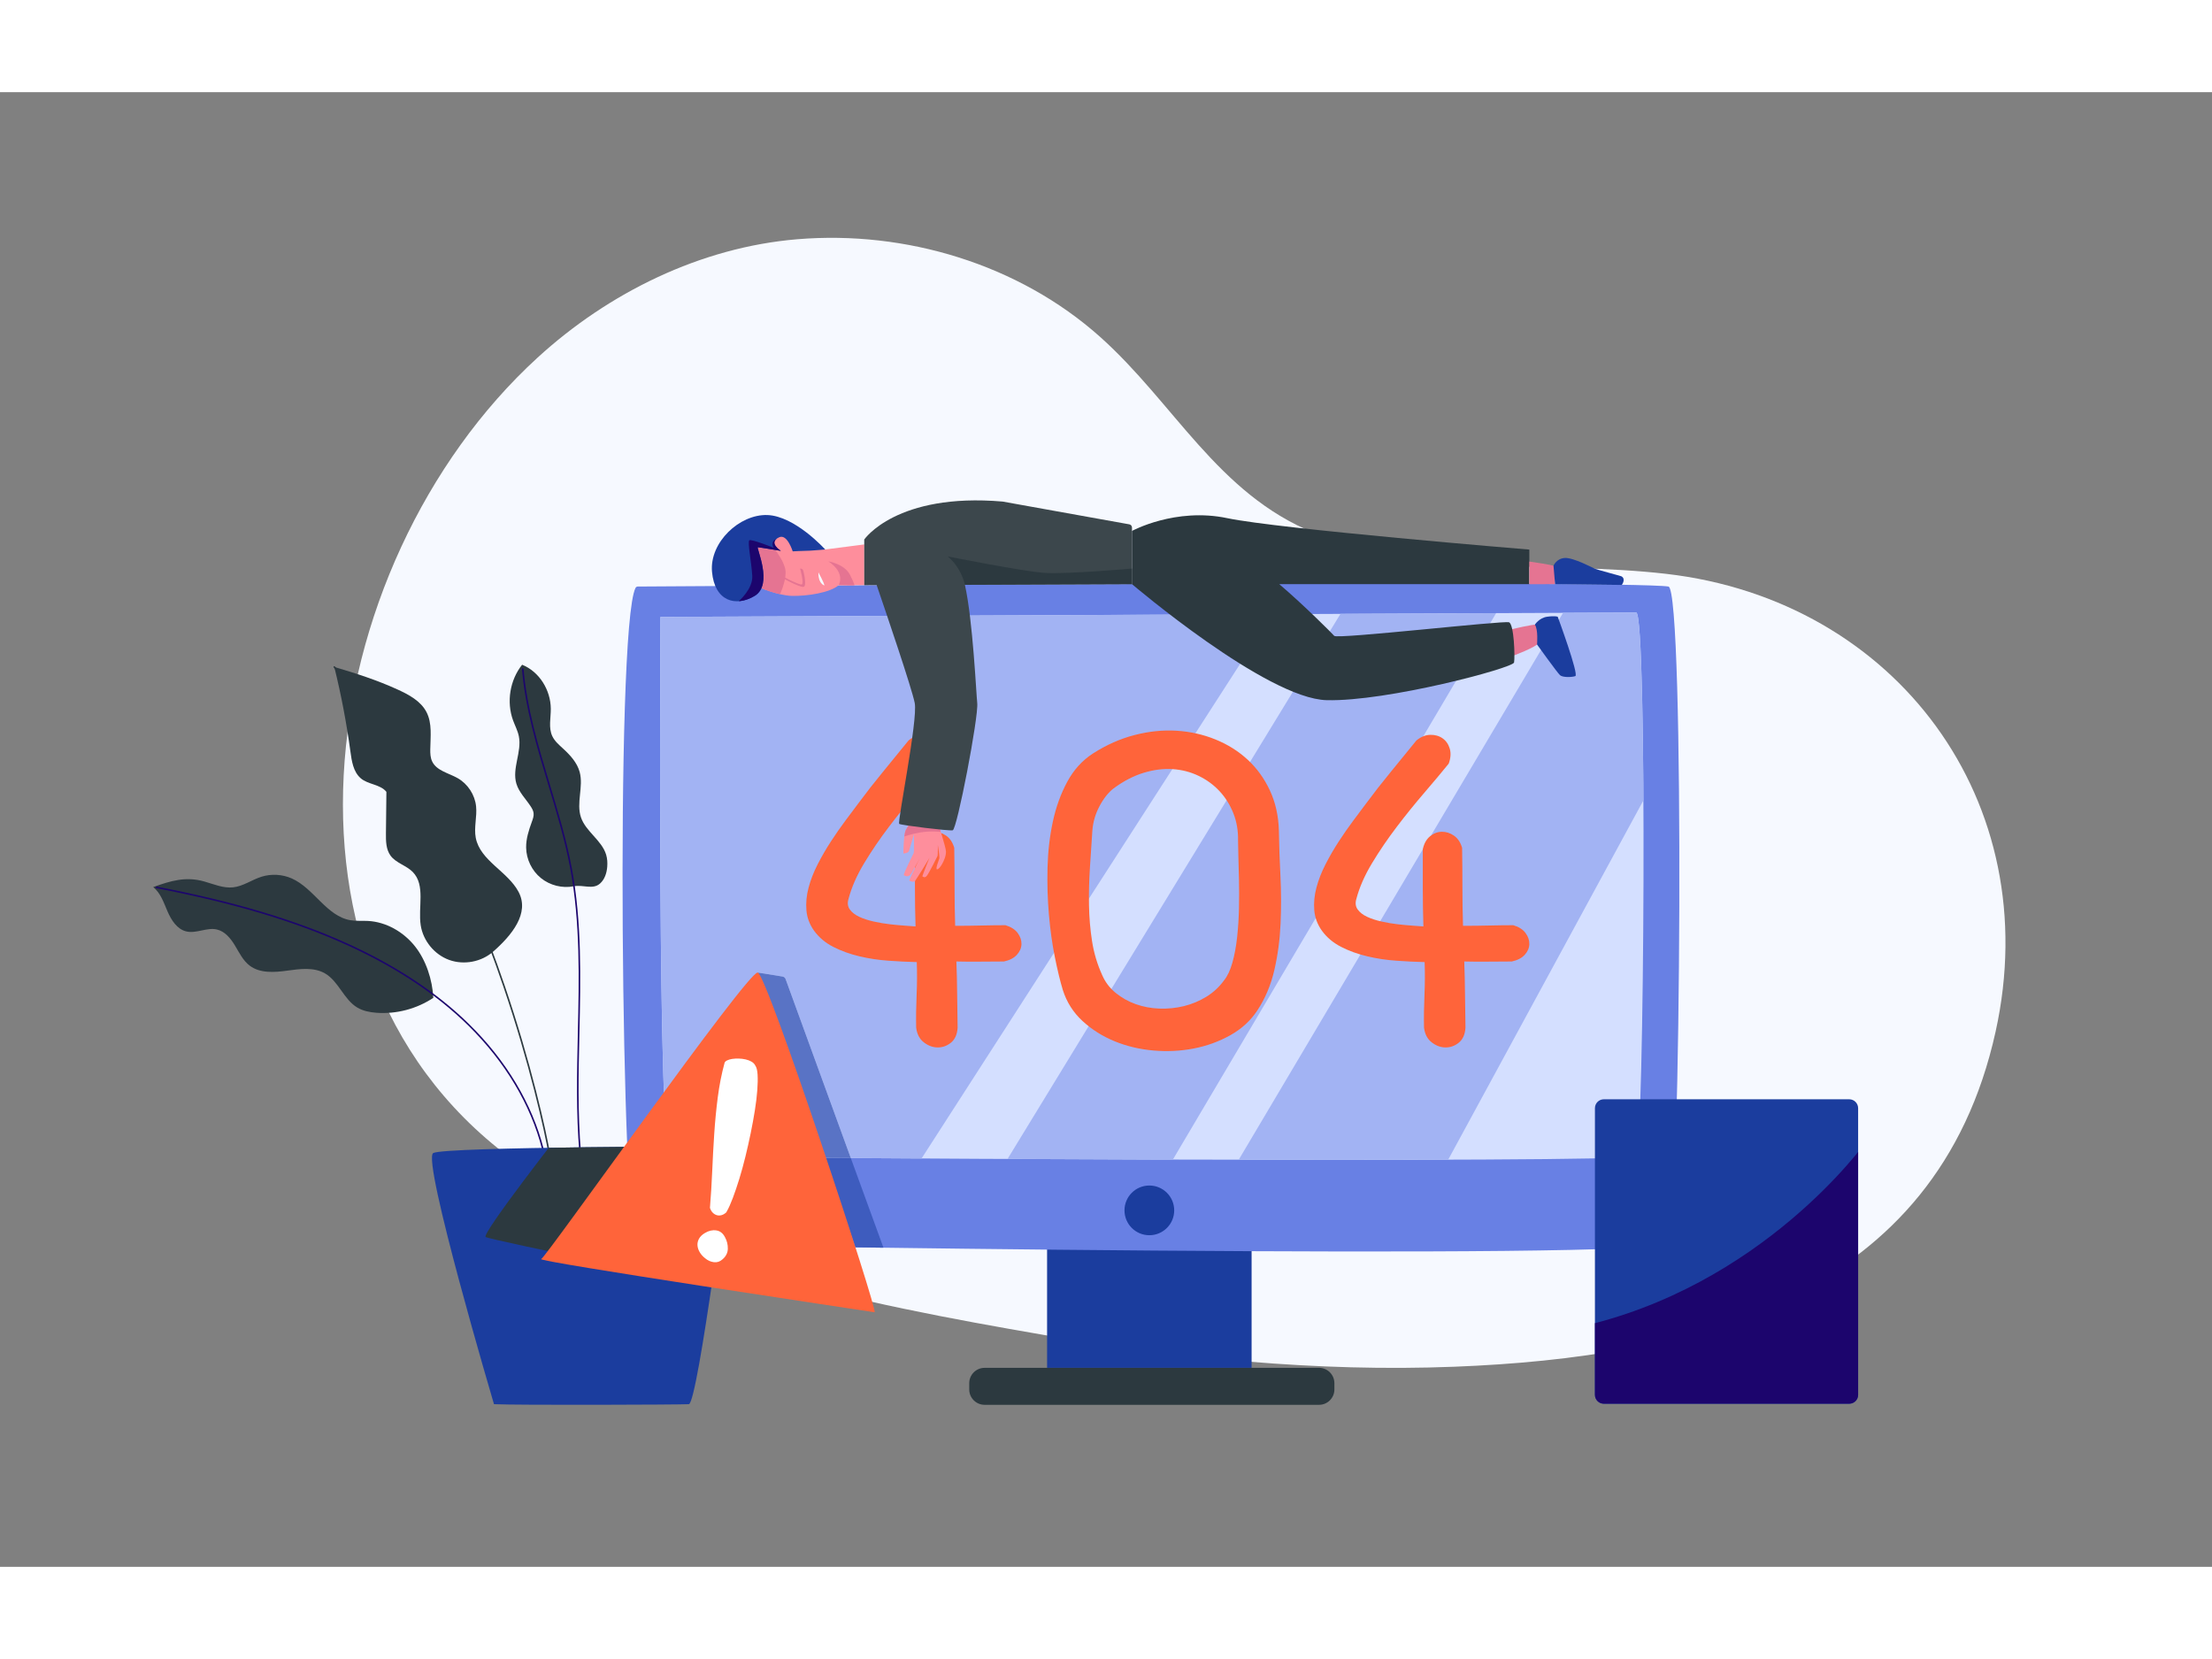 <?xml version="1.0" encoding="UTF-8" standalone="no"?>
<!-- Created with Inkscape (http://www.inkscape.org/) -->

<svg
   version="1.1"
   id="svg2"
   xml:space="preserve"
   width="400"
   height="300"
   viewBox="0 0 4000 2666.667"
   sodipodi:docname="vecteezy_internet-network-warning-404-error-page-or-file-not-found_.eps"
   xmlns:inkscape="http://www.inkscape.org/namespaces/inkscape"
   xmlns:sodipodi="http://sodipodi.sourceforge.net/DTD/sodipodi-0.dtd"
   xmlns="http://www.w3.org/2000/svg"
   xmlns:svg="http://www.w3.org/2000/svg"><rect x="0" y="0" width="4000" height="2666.667" fill="#808080" stroke="none"/><defs
     id="defs6"><clipPath
       clipPathUnits="userSpaceOnUse"
       id="clipPath36"><path
         d="m 6701.17,2206.6 c 0,0 -982.17,3318.9 -824.01,3406.8 158.15,87.8 4035.37,91.3 4035.37,91.3 0,0 -444.63,-3490.6 -568.08,-3498.1 -123.45,-7.4 -2316.32,-15.1 -2643.28,0"
         id="path34" /></clipPath><clipPath
       clipPathUnits="userSpaceOnUse"
       id="clipPath54"><path
         d="m 8959.45,12886.4 c 0,0 -43.97,-7296.5 131.93,-7316.5 175.91,-19.9 12995.02,-99.6 13105.02,0 109.9,99.7 153.9,7376.3 0,7376.3 -153.9,0 -13236.95,-59.8 -13236.95,-59.8"
         id="path52" /></clipPath><clipPath
       clipPathUnits="userSpaceOnUse"
       id="clipPath86"><path
         d="m 25086.1,2212.8 h -3328.8 c -66.7,0 -120.8,54.1 -120.8,120.8 v 3888.3 c 0,66.7 54.1,120.8 120.8,120.8 h 3328.8 c 66.7,0 120.8,-54.1 120.8,-120.8 V 2333.6 c 0,-66.7 -54.1,-120.8 -120.8,-120.8"
         id="path84" /></clipPath><clipPath
       clipPathUnits="userSpaceOnUse"
       id="clipPath98"><path
         d="m 22580.3,6342.7 c 0,0 -47.4,3399.7 15.8,3439.2 63.1,39.4 544.8,78.9 584.3,-15.8 39.5,-94.8 0,-3423.4 0,-3423.4 h -600.1"
         id="path96" /></clipPath><clipPath
       clipPathUnits="userSpaceOnUse"
       id="clipPath112"><path
         d="m 24928.5,6342.7 h -1394.8 v 4906.7 c 0,20.7 16.7,37.4 37.3,37.4 h 1320.1 c 20.7,0 37.4,-16.7 37.4,-37.4 V 6342.7"
         id="path110" /></clipPath><clipPath
       clipPathUnits="userSpaceOnUse"
       id="clipPath160"><path
         d="m 11724.1,13869.6 -529.7,-68.5 c -291.7,136.6 -574.1,225.1 -837.5,197.6 -264.5,-27.6 -416.43,-304.6 -351.2,-491 57.4,-164 533.4,-332.3 738.7,-336.2 205.3,-3.9 517.2,43.4 631.7,145 l 0.4,0.5 h 347.6 v 552.6"
         id="path158" /></clipPath><clipPath
       clipPathUnits="userSpaceOnUse"
       id="clipPath174"><path
         d="m 11194.4,13801.1 c 0,0 -169.8,-15.1 -202.7,-15.9 -118.9,-2.9 -238.1,-9.4 -238.1,-9.4 0,0 -74.1,240.5 -183,191.2 -160,-72.4 22.9,-184.7 22.9,-184.7 0,0 -284.4,47.4 -312.2,49 -27.7,1.7 212.9,-505.9 -43.8,-660 -256.72,-154.2 -542.68,-73 -578.42,326.7 -35.74,399.7 373.72,783.2 750.62,770.2 376.9,-13 784.7,-467.1 784.7,-467.1"
         id="path172" /></clipPath><clipPath
       clipPathUnits="userSpaceOnUse"
       id="clipPath190"><path
         d="m 12391.4,10150.6 c 0,0 -79.1,-106.5 -105.3,-159.1 -26.1,-52.7 -34.5,-316 -29,-315.1 5.5,0.9 63.9,4 76.1,38.8 l 64.7,222.3 c 0,0 4.4,-238.4 -3.5,-255.2 -7.9,-16.9 -145.2,-290.5 -133.1,-299.2 12.1,-8.7 64.1,-40.4 104.6,27.8 40.5,68.2 136.3,244.7 148.1,272.9 11.7,28.2 -187.6,-372 -179.6,-375.2 8,-3.2 59.1,-29.7 79.3,-3.6 20.2,26.1 198.7,310.2 204.6,333.1 3,11.8 -27,-61.8 -55.8,-135.4 -26.7,-68.4 -52.3,-136.8 -49.3,-136.7 1.8,0 5.2,-2.7 9.9,-5.4 11,-6.3 29.1,-12.7 51.5,15.5 31.9,40.2 139.1,256.6 144.3,268 5.1,11.3 3.5,149.1 3.5,149.1 0,0 26.7,-161.8 20.5,-182.9 -6.3,-21.1 -55.4,-143.7 -32.6,-148 17.3,-3.3 47.4,30 71.1,73.4 23.6,43.5 53.7,108.5 51.4,170.3 -2.2,61.8 -116,407.8 -116,407.8 l -325.4,36.8"
         id="path188" /></clipPath><clipPath
       clipPathUnits="userSpaceOnUse"
       id="clipPath208"><path
         d="m 20746.6,13799.8 c 0,0 -3393.6,278.5 -4098.4,426.4 -704.8,147.9 -1292,-173.6 -1292,-173.6 v -721.4 c 0,0 1823.7,-1553.8 2641.5,-1574.2 817.7,-20.4 2528.2,436.1 2541.8,511.1 13.7,75 0,517.9 -68.1,545.2 -32.9,13.1 -577.2,-40.4 -1136.1,-93.9 -598.8,-57.4 -1214.3,-114.8 -1235.4,-90.1 -26.6,31 -409.6,415.6 -745.8,701.9 h 3392.5 v 468.6"
         id="path206" /></clipPath><clipPath
       clipPathUnits="userSpaceOnUse"
       id="clipPath224"><path
         d="m 20821.4,12781.1 c 0,0 58,92.5 166.5,107.7 108.4,15.1 143.7,0 143.7,0 0,0 291.2,-789 238.4,-805.7 -52.9,-16.7 -172.4,-19.5 -208.5,13.9 -36.1,33.3 -310.3,414.8 -310.3,414.8 0,0 17.7,206.3 -29.8,269.3"
         id="path222" /></clipPath><clipPath
       clipPathUnits="userSpaceOnUse"
       id="clipPath242"><path
         d="m 21074.4,13580.6 c 0,0 39.4,99.2 154.8,105.6 115.4,6.3 385.3,-137.3 409.3,-147.5 24.1,-10.1 349.2,-97.6 354.8,-100.4 69.6,-35.2 7.7,-118.2 7.7,-118.2 l -905.3,10.7 -21.3,249.8"
         id="path240" /></clipPath></defs><sodipodi:namedview
     id="namedview4"
     pagecolor="#ffffff"
     bordercolor="#666666"
     borderopacity="1.0"
     inkscape:pageshadow="2"
     inkscape:pageopacity="0.0"
     inkscape:pagecheckerboard="0" /><g
     id="g8"
     inkscape:groupmode="layer"
     inkscape:label="ink_ext_XXXXXX"
     transform="matrix(1.333,0,0,-1.333,0,2666.667)"><g
       id="g10"
       transform="scale(0.1)">
    <path
         d="m 10315.6,3983.9 c -1087.55,322.9 -2134.32,742.6 -3040.98,1321 -3916.44,2498.6 -3055.57,8286.4 17.68,11098.6 963.7,881.9 2212.29,1497.2 3523.5,1606.3 1467.4,122.1 3003.7,-338.4 4108.2,-1324.8 1003.6,-896.2 1593.1,-2125.9 2898.5,-2657.1 1514.1,-616 3193.3,-374.7 4780.3,-557.2 3119.4,-358.7 5158,-3092 4469,-6210.9 -798.5,-3614.8 -4121.1,-4419.3 -7341.6,-4545.2 -1867.2,-73.1 -3734.4,114.3 -5572.8,431.8 -1229.4,212.3 -2563.7,458 -3841.8,837.5"
         style="fill:#f6f9ff;fill-opacity:1;fill-rule:nonzero;stroke:none"
         id="path14" />
    <path
         d="m 6689.8,8345.6 c -159.64,-140.2 -397.3,-184.9 -596.96,-112.3 -199.67,72.6 -353.11,259.5 -385.43,469.5 -38.02,247 67.15,543.9 -107.49,722.8 -87.75,89.8 -227.24,120.7 -301.6,221.9 -62.45,85 -63.81,198.7 -62.65,304.2 2.06,187.2 4.12,374.5 6.19,561.7 -83.32,104 -251.43,97.7 -350.91,186.3 -98.41,87.6 -119.76,230.6 -137.41,361.2 -52.13,385.7 -125.12,768.6 -218.55,1146.4 292.02,-85.8 581.07,-178.8 857.87,-305.4 154.48,-70.6 315.98,-156.8 393.5,-308 78,-152 53.02,-333.3 50.65,-504.3 -0.76,-55.2 1.45,-112.2 24.78,-162.2 60.13,-129 225.64,-158.7 348.98,-229.6 136.27,-78.4 231.28,-224.5 247.63,-380.8 14.85,-141.9 -31.27,-286.7 -4.46,-426.8 59.45,-310.7 431.68,-454.1 580.44,-733.2 155.54,-291.9 -96.07,-593.2 -344.58,-811.4"
         style="fill:#2c393f;fill-opacity:1;fill-rule:nonzero;stroke:none"
         id="path16" /><path
         d="m 7456.04,5569.5 c -5.07,0 -9.57,3.6 -10.46,8.8 -58.56,339.2 -263.3,1256.1 -618.93,2298.8 -261.02,765.3 -563.27,1488.7 -898.35,2149.9 -418.78,826.5 -890.3,1557.7 -1401.48,2173.6 -3.75,4.5 -3.13,11.2 1.39,14.9 4.51,3.8 11.21,3.2 14.96,-1.4 512.24,-617.1 984.68,-1349.7 1404.2,-2177.7 335.55,-662.2 638.19,-1386.5 899.52,-2152.8 356.03,-1043.9 561,-1962.1 619.64,-2301.7 0.99,-5.8 -2.88,-11.3 -8.67,-12.3 l -1.82,-0.1"
         style="fill:#2c393f;fill-opacity:1;fill-rule:nonzero;stroke:none"
         id="path18" /><path
         d="m 2078.44,9221.4 c 100.37,-80.8 142.88,-211 193.9,-329.3 51.03,-118.2 128.78,-241.8 253.96,-272.1 135.73,-32.9 278.27,56.8 414.57,26.3 110.39,-24.6 188.63,-121.7 246.95,-218.6 58.32,-96.9 109.03,-203.4 199.12,-271.8 139.84,-106.2 334.01,-92.4 507.94,-68.4 173.93,24 363.25,50.5 514.96,-37.9 184.59,-107.5 253.4,-352.4 436.64,-462.3 77.96,-46.7 169.99,-64.3 260.63,-71.1 270.01,-20 546.06,52.5 771.32,202.8 -13,246.2 -98.65,512.4 -253.42,704.4 -154.78,192 -387.27,325.5 -633.54,338.6 -78.57,4.1 -158.01,-3.5 -235.62,9.4 -326.13,54.3 -495.61,432.9 -797.83,567 -128.4,56.9 -277.67,65.3 -411.61,23 -131.07,-41.5 -248.1,-129.2 -384.79,-143.7 -133.55,-14.2 -262.55,43.7 -391.84,80.1 -247.99,69.7 -449.01,10.9 -691.34,-76.4"
         style="fill:#2c393f;fill-opacity:1;fill-rule:nonzero;stroke:none"
         id="path20" /><path
         d="m 7364.6,5656.5 c -4.74,0 -9.06,3.2 -10.29,8 -155.25,606.9 -502.68,1188.4 -1004.73,1681.7 -431.41,423.8 -985.44,790.8 -1646.71,1090.7 -711.53,322.7 -1532.33,567.3 -2583.1,770 -5.77,1.1 -9.54,6.7 -8.42,12.4 1.12,5.8 6.72,9.5 12.44,8.4 1052.46,-202.9 1874.77,-448.1 2587.86,-771.5 663.54,-300.9 1219.63,-669.3 1652.82,-1094.9 504.82,-495.9 854.22,-1080.9 1010.43,-1691.5 1.46,-5.7 -1.98,-11.5 -7.66,-12.9 l -2.64,-0.4"
         style="fill:#1c056d;fill-opacity:1;fill-rule:nonzero;stroke:none"
         id="path22" /><path
         d="m 7782.7,9232.2 c -155.03,-30 -322.46,12.1 -444.99,111.7 -122.53,99.5 -197.88,254.8 -200.27,412.7 -1.81,120 36,236.7 77.24,349.4 14.11,38.5 28.91,78.8 23.8,119.5 -4.06,32.3 -20.38,61.7 -38.14,89 -66.76,102.6 -159.82,191.8 -195.03,309.1 -62.48,208.2 76.53,432.3 32.96,645.2 -15.18,74.2 -51.76,142 -77.85,213.1 -91.87,250.4 -43.77,547.2 122.48,755.8 234.07,-94 386.81,-343.5 389.13,-595.7 1.16,-125.8 -33.35,-258.9 20.1,-372.7 31.95,-68.1 91.15,-118.6 146.57,-169.4 97.09,-88.9 190.8,-190.8 225.13,-317.9 53.94,-199.7 -49.32,-420 17.62,-615.8 66.42,-194.2 282.78,-309.7 341.54,-506.4 15.74,-52.7 19.01,-108.6 14.56,-163.4 -6.84,-84.3 -34.57,-171.3 -98.06,-227.2 -98.85,-87 -227.49,-12.1 -356.79,-37"
         style="fill:#2c393f;fill-opacity:1;fill-rule:nonzero;stroke:none"
         id="path24" /><path
         d="m 7870.7,5604.2 c -5.46,0 -10.1,4.2 -10.57,9.8 -45.92,539.5 -33.33,1091.8 -21.15,1625.9 16.84,738.7 34.26,1502.6 -103.88,2238.9 -71.44,380.8 -185.67,759.7 -296.13,1126.1 -153.67,509.8 -312.57,1036.8 -357.99,1575.6 -0.5,5.9 3.84,11 9.69,11.5 5.76,0.5 10.99,-3.8 11.49,-9.7 45.23,-536.5 203.81,-1062.6 357.17,-1571.2 110.62,-367 225.01,-746.4 296.66,-1128.3 138.56,-738.5 121.11,-1503.6 104.24,-2243.4 -12.16,-533.5 -24.75,-1085.2 21.08,-1623.6 0.5,-5.9 -3.84,-11 -9.69,-11.5 l -0.92,-0.1"
         style="fill:#1c056d;fill-opacity:1;fill-rule:nonzero;stroke:none"
         id="path26" /><path
         d="m 6701.17,2206.6 c 0,0 -982.17,3318.9 -824.01,3406.8 158.15,87.8 4035.37,91.3 4035.37,91.3 0,0 -444.63,-3490.6 -568.08,-3498.1 -123.45,-7.4 -2316.32,-15.1 -2643.28,0"
         style="fill:#1b3d9e;fill-opacity:1;fill-rule:nonzero;stroke:none"
         id="path28" /><g
         id="g30"><g
           id="g32"
           clip-path="url(#clipPath36)"><path
             d="m 7658.4,5961.4 c 0,0 -1134.28,-1449.1 -1069.83,-1487.8 64.45,-38.6 3250.8,-696 3249.48,-657.3 -1.32,38.6 324.05,1888.4 324.05,1888.4 l -2503.7,256.7"
             style="fill:#2c393f;fill-opacity:1;fill-rule:nonzero;stroke:none"
             id="path38" /></g></g><path
         d="m 16978.9,2699.4 h -2774.3 v 2357.7 h 2774.3 V 2699.4"
         style="fill:#1b3d9e;fill-opacity:1;fill-rule:nonzero;stroke:none"
         id="path40" /><path
         d="M 17893.6,2197.9 H 13357 c -115.2,0 -208.6,93.4 -208.6,208.6 v 84.4 c 0,115.2 93.4,208.5 208.6,208.5 h 4536.6 c 115.2,0 208.5,-93.3 208.5,-208.5 v -84.4 c 0,-115.2 -93.3,-208.6 -208.5,-208.6"
         style="fill:#2c393f;fill-opacity:1;fill-rule:nonzero;stroke:none"
         id="path42" /><path
         d="m 8621.17,13279.5 c 5.88,11.7 17.8,19.1 30.91,19.1 559.51,3.8 13412.22,89.3 13981.62,-0.1 224.5,-35.2 168.7,-8580.8 0,-8907.3 -124,-240.1 -13841.08,-29 -14000.44,0 -196.48,35.7 -293.78,8326.9 -12.09,8888.3"
         style="fill:#6880e4;fill-opacity:1;fill-rule:nonzero;stroke:none"
         id="path44" /><path
         d="m 8959.45,12886.4 c 0,0 -43.97,-7296.5 131.93,-7316.5 175.91,-19.9 12995.02,-99.6 13105.02,0 109.9,99.7 153.9,7376.3 0,7376.3 -153.9,0 -13236.95,-59.8 -13236.95,-59.8"
         style="fill:#d4dfff;fill-opacity:1;fill-rule:nonzero;stroke:none"
         id="path46" /><g
         id="g48"><g
           id="g50"
           clip-path="url(#clipPath54)"><path
             d="m 12501.3,5539.2 c -335.8,1.9 -657.4,3.9 -959.4,5.9 l -884.6,2428.6 c -6.6,18 -22.5,31.1 -41.5,34.2 l -336.7,54.1 894.4,-2514.3 c -1215.02,8.7 -2038.43,17.3 -2082.12,22.2 -117.11,13.3 -136.76,3251.9 -136.82,5415.3 0,0.8 0,1.6 0,2.4 0,0.8 0,1.6 0,2.4 -0.01,1082.7 4.88,1894.9 4.89,1896.4 v 0 c 0,0 4536.65,20.7 8298.55,37.8 l -4756.7,-7385"
             style="fill:#a2b3f3;fill-opacity:1;fill-rule:nonzero;stroke:none"
             id="path56" /><path
             d="m 15910.7,5524.4 c -756.6,2.1 -1517,5.1 -2242.7,8.6 l 4517.1,7395.4 c 779.1,3.5 1500.9,6.8 2111.2,9.5 L 15910.7,5524.4"
             style="fill:#a2b3f3;fill-opacity:1;fill-rule:nonzero;stroke:none"
             id="path58" /><path
             d="m 18172.8,5520.9 c -441.4,0 -901.2,0.5 -1368.8,1.3 l 4400.3,7419.8 c 598.8,2.6 967,4.2 992.1,4.2 61.3,0 91.2,-1153.3 98,-2548 L 19645.7,5523.1 c -454.8,-1.5 -951.2,-2.2 -1472.9,-2.2"
             style="fill:#a2b3f3;fill-opacity:1;fill-rule:nonzero;stroke:none"
             id="path60" /></g></g><path
         d="m 15929,4835.6 c 0,-186.2 -151,-337.1 -337.2,-337.1 -186.2,0 -337.2,150.9 -337.2,337.1 0,186.3 151,337.2 337.2,337.2 186.2,0 337.2,-150.9 337.2,-337.2"
         style="fill:#1b3d9e;fill-opacity:1;fill-rule:nonzero;stroke:none"
         id="path62" /><path
         d="m 12411.7,9733.9 c 16.5,77.1 48.9,135.7 97.1,175.7 48.2,39.9 101.4,60.6 159.3,62 57.9,1.4 113,-15.9 165.4,-51.6 52.3,-35.9 89.5,-91 111.6,-165.5 2.7,-179.2 4.2,-356.3 4.2,-531.4 0,-175.1 2.7,-350.8 8.2,-527.2 121.3,0 239.2,1.3 353.6,4.1 114.4,2.7 224,4.2 328.8,4.2 74.4,-22.1 129.5,-57.3 165.4,-105.5 35.8,-48.3 53,-98.6 51.7,-150.9 -1.4,-52.4 -22.1,-100.7 -62.1,-144.8 -40,-44.1 -98.6,-74.4 -175.7,-91 -107.5,0 -215,-0.7 -322.6,-2 -107.5,-1.4 -215,-0.7 -322.5,2 5.5,-137.8 8.9,-287.4 10.3,-448.6 1.4,-161.3 3.4,-310.9 6.2,-448.7 -5.5,-91 -35.1,-158.6 -88.9,-202.7 -53.8,-44.1 -113.7,-66.1 -179.9,-66.1 -66.1,0 -128.9,22.7 -188.1,68.2 -59.4,45.5 -94.5,112.3 -105.5,200.6 -2.8,140.6 -0.7,288.7 6.2,444.5 6.9,155.8 7.6,304 2.1,444.6 -118.6,2.7 -246.1,8.9 -382.5,18.6 -136.5,9.6 -268.8,29.6 -397,60 -128.2,30.3 -246.1,73 -353.6,128.1 -107.5,55.2 -194.4,128.2 -260.5,219.2 -60.7,85.4 -95.1,177.8 -103.4,277.1 -8.3,99.2 1.3,201.2 28.9,306 27.6,104.7 68.9,210.9 124.1,318.4 55.1,107.5 115.1,210.9 179.9,310.2 64.7,99.2 129.5,192.3 194.3,279.1 64.8,86.9 122,163.4 171.7,229.5 110.2,148.9 223.3,293.6 339.1,434.2 115.7,140.6 231.5,282.6 347.3,426 60.6,49.6 123.4,75.1 188.2,76.5 64.7,1.3 120.5,-14.5 167.5,-47.6 46.8,-33.1 79.2,-80 97.1,-140.6 17.9,-60.6 13.1,-128.2 -14.4,-202.6 -93.8,-115.8 -204.1,-247.5 -330.9,-394.9 -126.8,-147.6 -251.6,-301.9 -374.2,-463.2 -122.7,-161.3 -234.4,-325.3 -335,-492.1 -100.6,-166.8 -171.6,-328.8 -212.9,-485.9 -16.6,-55.2 -10.4,-102.7 18.6,-142.7 28.9,-40 71.6,-73.1 128.2,-99.2 56.4,-26.3 122,-47.6 196.4,-64.1 74.4,-16.6 148.2,-29 221.2,-37.2 73.1,-8.3 140.6,-14.5 202.7,-18.6 62,-4.2 109.6,-7.7 142.6,-10.4 -5.5,173.7 -8.2,348 -8.2,523.1 0,175.1 0,349.5 0,523.2"
         style="fill:#ff643a;fill-opacity:1;fill-rule:nonzero;stroke:none"
         id="path64" /><path
         d="m 15107.9,10560.9 c -71.7,-55.1 -135.8,-135.8 -192.3,-241.9 -56.5,-106.1 -88.9,-218.5 -97.2,-337 -11,-165.4 -22,-332.9 -33,-502.5 -11.1,-169.5 -15.2,-337 -12.4,-502.4 2.7,-165.4 16.5,-328.1 41.3,-488 24.8,-159.9 70.3,-312.9 136.5,-459 41.3,-96.5 102.6,-177.8 184,-244 81.3,-66.2 172.3,-117.2 272.9,-153 100.6,-35.9 207.4,-55.8 320.5,-60 113,-4.1 223.3,6.9 330.9,33.1 107.5,26.2 208.8,68.3 303.9,126.1 95.1,57.9 175.8,132.4 241.9,223.4 46.9,57.9 84.8,138.5 113.7,241.9 29,103.4 50.3,218.4 64.1,345.3 13.8,126.8 22.1,257.7 24.9,392.8 2.7,135.1 2.7,263.3 0,384.6 -2.8,121.3 -5.6,229.5 -8.3,324.6 -2.8,95.2 -4.2,164.8 -4.2,208.9 2.8,132.3 -18.6,255.7 -64,370.1 -45.5,114.4 -108.3,214.3 -188.2,299.8 -80,85.4 -174.4,154.4 -283.3,206.8 -108.9,52.3 -226.1,82.7 -351.5,91 -125.5,8.2 -256.4,-8.3 -392.8,-49.7 -136.5,-41.3 -272.3,-111.6 -407.4,-210.9 z m -690.6,-2733.4 c -35.8,118.5 -71.7,266.7 -107.5,444.5 -35.9,177.8 -62.7,370.1 -80.6,576.9 -18,206.8 -24.2,419 -18.6,636.8 5.4,217.8 29.5,426 72.3,624.5 42.7,198.5 108.2,379 196.4,541.7 88.2,162.7 205.4,290.8 351.6,384.6 181.9,115.8 369.4,198.5 562.4,248.1 192.9,49.6 381.8,68.9 566.5,57.9 184.7,-11 360.4,-50.3 527.3,-117.8 166.7,-67.6 312.8,-159.3 438.3,-275 125.4,-115.8 226,-255.1 301.9,-417.7 75.8,-162.7 116.4,-344.7 122,-545.9 2.7,-190.2 9.6,-393.6 20.7,-609.9 10.9,-216.5 11.7,-433.6 2,-651.4 -9.7,-217.8 -37.9,-428 -84.7,-630.6 -47,-202.6 -124.1,-385.3 -231.6,-547.9 -91,-137.9 -213,-249.6 -366,-335 -153,-85.5 -318.4,-145.5 -496.2,-179.9 -177.9,-34.4 -360.5,-43.4 -548,-26.9 -187.5,16.6 -363.3,58.6 -527.2,126.2 -164.1,67.5 -308.8,159.2 -434.3,275 -125.4,115.7 -214.3,256.3 -266.7,421.8"
         style="fill:#ff643a;fill-opacity:1;fill-rule:nonzero;stroke:none"
         id="path66" /><path
         d="m 19301.2,9733.9 c 16.5,77.1 48.9,135.7 97.2,175.7 48.2,39.9 101.3,60.6 159.2,62 57.9,1.4 113,-15.9 165.4,-51.6 52.3,-35.9 89.5,-91 111.6,-165.5 2.7,-179.2 4.2,-356.3 4.2,-531.4 0,-175.1 2.7,-350.8 8.2,-527.2 121.3,0 239.2,1.3 353.6,4.1 114.4,2.7 224,4.2 328.8,4.2 74.4,-22.1 129.5,-57.3 165.4,-105.5 35.8,-48.3 53,-98.6 51.7,-150.9 -1.4,-52.4 -22.1,-100.7 -62,-144.8 -40.1,-44.1 -98.7,-74.4 -175.8,-91 -107.5,0 -215,-0.7 -322.6,-2 -107.5,-1.4 -215,-0.7 -322.5,2 5.5,-137.8 8.9,-287.4 10.3,-448.6 1.4,-161.3 3.4,-310.9 6.2,-448.7 -5.5,-91 -35.1,-158.6 -88.9,-202.7 -53.8,-44.1 -113.7,-66.1 -179.9,-66.1 -66.1,0 -128.9,22.7 -188.1,68.2 -59.4,45.5 -94.5,112.3 -105.5,200.6 -2.8,140.6 -0.7,288.7 6.2,444.5 6.9,155.8 7.6,304 2.1,444.6 -118.6,2.7 -246.1,8.9 -382.5,18.6 -136.5,9.6 -268.8,29.6 -397,60 -128.2,30.3 -246.1,73 -353.6,128.1 -107.5,55.2 -194.4,128.2 -260.5,219.2 -60.7,85.4 -95.1,177.8 -103.4,277.1 -8.3,99.2 1.3,201.2 28.9,306 27.6,104.7 68.9,210.9 124.1,318.4 55.1,107.5 115.1,210.9 179.9,310.2 64.7,99.2 129.5,192.3 194.3,279.1 64.8,86.9 122,163.4 171.7,229.5 110.2,148.9 223.3,293.6 339.1,434.2 115.7,140.6 231.5,282.6 347.3,426 60.6,49.6 123.4,75.1 188.2,76.5 64.7,1.3 120.6,-14.5 167.5,-47.6 46.8,-33.1 79.2,-80 97.2,-140.6 17.8,-60.6 13,-128.2 -14.5,-202.6 -93.8,-115.8 -204.1,-247.5 -330.8,-394.9 -126.9,-147.6 -251.7,-301.9 -374.3,-463.2 -122.7,-161.3 -234.4,-325.3 -335,-492.1 -100.6,-166.8 -171.6,-328.8 -212.9,-485.9 -16.6,-55.2 -10.4,-102.7 18.6,-142.7 28.9,-40 71.6,-73.1 128.2,-99.2 56.4,-26.3 122,-47.6 196.4,-64.1 74.4,-16.6 148.2,-29 221.2,-37.2 73.1,-8.3 140.6,-14.5 202.7,-18.6 62,-4.2 109.6,-7.7 142.6,-10.4 -5.5,173.7 -8.2,348 -8.2,523.1 0,175.1 0,349.5 0,523.2"
         style="fill:#ff643a;fill-opacity:1;fill-rule:nonzero;stroke:none"
         id="path68" /><path
         d="m 11983,4329.2 -378,5.2 -431.5,1213.3 c 119.1,-0.9 242.1,-1.7 368.4,-2.6 l 442.3,-1214.2 -1.2,-1.7"
         style="fill:#3e5cbe;fill-opacity:1;fill-rule:nonzero;stroke:none"
         id="path70" /><path
         d="m 11541.9,5545.1 c -126.3,0.9 -249.3,1.7 -368.4,2.6 l -894.4,2514.3 336.7,-54.1 c 19,-3.1 34.9,-16.2 41.5,-34.2 l 884.6,-2428.6"
         style="fill:#5973c5;fill-opacity:1;fill-rule:nonzero;stroke:none"
         id="path72" /><path
         d="m 7342.5,4176.1 c 55.99,9.9 2806.8,3914.5 2936.6,3885.9 129.8,-28.5 1641.4,-4617.3 1585.3,-4608.4 -56.2,9 -4661.01,697.9 -4521.9,722.5"
         style="fill:#ff643a;fill-opacity:1;fill-rule:nonzero;stroke:none"
         id="path74" /><path
         d="m 9566.69,4185.3 c -30.14,23.1 -54.41,49.8 -72.82,80.2 -18.41,30.4 -29.01,61.3 -31.75,92.7 -2.76,31.4 3.85,62.1 19.88,91.9 16.01,29.9 42.68,55.9 80.02,78.1 51.44,31.3 102.96,43.2 154.59,35.7 51.63,-7.5 91.35,-38.8 119.24,-93.9 26.2,-47.8 38.76,-99.5 37.7,-155 -1.08,-55.4 -25.23,-103.3 -72.48,-143.7 -34.52,-31.2 -73.52,-44 -117.01,-38.5 -43.49,5.5 -82.64,23 -117.37,52.5 z m 284.76,622.3 c -21.37,-19.1 -43.05,-31.5 -65.06,-37.2 -22.04,-5.7 -43.13,-5.5 -63.3,0.6 -20.16,6 -38.44,17.3 -54.8,34 -16.36,16.7 -28.75,38.4 -37.19,65.1 13.38,164 23.65,330.7 30.82,500 7.16,169.2 16.29,337.5 27.38,504.8 11.04,167.2 27.01,331.9 47.85,494.1 20.81,162.2 51.6,318.2 92.3,468.1 3.31,12.1 14.55,23 33.71,32.6 19.13,9.7 42.39,16.5 69.81,20.6 27.4,4.1 57.23,5.7 89.53,4.8 32.2,-0.9 63.3,-4.7 93.2,-11.6 29.9,-6.9 56.4,-17.1 79.6,-30.6 23.2,-13.6 40.2,-31 50.8,-52.5 17.4,-23.8 27.8,-64.9 31.2,-123.2 3.4,-58.3 2.1,-128.5 -3.9,-210.6 -6,-82.2 -17,-173.4 -32.9,-273.7 -15.9,-100.3 -34.8,-203.3 -56.5,-308.9 -21.7,-105.8 -45.6,-211.8 -71.6,-318.2 -26.1,-106.5 -53.7,-207 -82.8,-301.7 -29.1,-94.6 -58.32,-180.8 -87.56,-258.6 -29.25,-77.7 -57.55,-140.5 -84.84,-188.2 -0.22,-1.4 -2.15,-4.7 -5.75,-9.7"
         style="fill:#ffffff;fill-opacity:1;fill-rule:nonzero;stroke:none"
         id="path76" /><path
         d="m 25086.1,2212.8 h -3328.8 c -66.7,0 -120.8,54.1 -120.8,120.8 v 3888.3 c 0,66.7 54.1,120.8 120.8,120.8 h 3328.8 c 66.7,0 120.8,-54.1 120.8,-120.8 V 2333.6 c 0,-66.7 -54.1,-120.8 -120.8,-120.8"
         style="fill:#1b3d9e;fill-opacity:1;fill-rule:nonzero;stroke:none"
         id="path78" /><g
         id="g80"><g
           id="g82"
           clip-path="url(#clipPath86)"><path
             d="m 25307.4,5757.9 c 0,0 -1398.4,-1969 -3929.3,-2514 V 2038.7 h 4017.4 c 0,0 104.9,3648.7 -88.1,3719.2"
             style="fill:#1c056d;fill-opacity:1;fill-rule:nonzero;stroke:none"
             id="path88" /></g></g>


    <path
         d="m 11724.1,13869.6 -529.7,-68.5 c -291.7,136.6 -574.1,225.1 -837.5,197.6 -264.5,-27.6 -416.43,-304.6 -351.2,-491 57.4,-164 533.4,-332.3 738.7,-336.2 205.3,-4 517.2,43.4 631.7,145 l 0.4,0.5 h 347.6 v 552.6"
         style="fill:#fe8e9c;fill-opacity:1;fill-rule:nonzero;stroke:none"
         id="path152" />
    <g
         id="g154">
        <g
           id="g156"
           clip-path="url(#clipPath160)"><path
             d="m 10560,13146.3 c 0,0 102,199.2 97.3,352.1 -4.6,152.9 -214.8,391.2 -214.8,391.2 l -174.4,-8.9 c 0,0 56.9,-558.3 6.4,-656.8 -50.4,-98.5 0,0 0,0 l 285.5,-77.6"
             style="fill:#e57492;fill-opacity:1;fill-rule:nonzero;stroke:none"
             id="path162" /></g></g><path
         d="m 11376.1,13316.5 c 0,0 104.9,161.1 -139,323.7 0,0 217.5,-35.2 292.3,-180.2 74.7,-145 59.3,-147.2 59.3,-147.2 l -212.6,3.7"
         style="fill:#e57492;fill-opacity:1;fill-rule:nonzero;stroke:none"
         id="path164" /><path
         d="m 11194.4,13801.1 c 0,0 -169.8,-15.1 -202.7,-15.9 -118.9,-2.9 -238.1,-9.4 -238.1,-9.4 0,0 -74.1,240.5 -183,191.2 -160,-72.4 22.9,-184.7 22.9,-184.7 0,0 -284.4,47.4 -312.2,49 -27.7,1.7 212.9,-505.9 -43.8,-660 -256.72,-154.2 -542.67,-73 -578.42,326.7 -35.74,399.7 373.72,783.2 750.62,770.2 376.9,-13 784.7,-467.1 784.7,-467.1"
         style="fill:#1b3d9e;fill-opacity:1;fill-rule:nonzero;stroke:none"
         id="path166" />
    <g
         id="g168">
    <g
           id="g170"
           clip-path="url(#clipPath174)"><path
             d="m 10019.2,13098.2 c 0,0 195.5,163.7 185.8,344.7 -9.6,180.9 -68,464.2 -39.3,483 28.7,18.8 329.7,-101.3 329.7,-101.3 0,0 -55.5,81.2 41.1,122.8 96.6,41.6 0,0 0,0 0,0 153,-167.5 142.2,-185 -10.8,-17.6 -362.3,17.5 -362.3,17.5 0,0 137.9,-338.6 39.2,-538.7 -98.7,-200 -336.4,-143 -336.4,-143"
             style="fill:#1c056d;fill-opacity:1;fill-rule:nonzero;stroke:none"
             id="path176" /></g></g><path
         d="m 11183.2,13312.8 c 0,0 -80.9,23.2 -80.9,163.7 0,140.4 0,14 0,14 0,0 82.2,-149.4 80.9,-177.7"
         style="fill:#f6f9ff;fill-opacity:1;fill-rule:nonzero;stroke:none"
         id="path178" /><path
         d="m 10525.5,13484.1 c 0,0 322.6,-175.5 352.9,-156.8 30.3,18.6 -24.4,215.4 -24.4,215.4 0,0 34.9,2.4 43,-29.1 8.2,-31.4 53.6,-216.6 0,-220.1 -53.5,-3.5 -319.1,127.3 -371.5,190.6"
         style="fill:#e57492;fill-opacity:1;fill-rule:nonzero;stroke:none"
         id="path180" /><path
         d="m 12391.4,10150.6 c 0,0 -79.1,-106.5 -105.3,-159.1 -26.1,-52.7 -34.5,-316 -29,-315.1 5.4,0.9 63.9,4 76.1,38.8 l 64.7,222.3 c 0,0 4.4,-238.4 -3.5,-255.2 -7.9,-16.9 -145.2,-290.5 -133.1,-299.2 12.1,-8.7 64.1,-40.4 104.6,27.8 40.5,68.2 136.3,244.7 148.1,272.9 11.7,28.2 -187.6,-372 -179.6,-375.2 8,-3.2 59.1,-29.7 79.3,-3.6 20.2,26.1 198.7,310.2 204.6,333.1 5.8,22.8 -111.2,-272.2 -105.1,-272.1 6.1,0.1 29.4,-30.2 61.4,10.1 31.9,40.2 139.1,256.6 144.3,268 5.1,11.3 3.5,149.1 3.5,149.1 0,0 26.7,-161.8 20.5,-182.9 -6.3,-21.1 -55.4,-143.7 -32.6,-148 17.3,-3.3 47.4,30 71.1,73.4 23.6,43.5 53.7,108.5 51.4,170.3 -2.2,61.8 -116,407.8 -116,407.8 l -325.4,36.8"
         style="fill:#fe8e9c;fill-opacity:1;fill-rule:nonzero;stroke:none"
         id="path182" /><g
         id="g184"><g
           id="g186"
           clip-path="url(#clipPath190)"><path
             d="m 12226.5,9899.1 c 5,-18 247.5,116.5 577.9,64.9 0,0 -44.4,200.6 -80.5,218.7 -36,18 -319.6,18 -362.8,-2.5 -43.3,-20.4 -157.4,-198.2 -134.6,-281.1"
             style="fill:#e57492;fill-opacity:1;fill-rule:nonzero;stroke:none"
             id="path192" /></g></g><path
         d="m 15356.2,14099.1 c 0,21.2 -15.2,39.4 -36,43.1 l -1719,309.1 c -1441.9,123.4 -1877.1,-514.9 -1877.1,-514.9 v -619.7 l 168.7,0.7 c 124.9,-364.7 480.3,-1409.9 516.4,-1599.8 44,-230.8 -239.6,-1620.6 -210.3,-1639 29.4,-18.5 666.2,-96.8 725,-87 58.8,9.8 352.7,1540.3 333.1,1725.3 -15,142 -59,1116 -167.2,1605.3 l 2266.4,9 v 767.9"
         style="fill:#3c474c;fill-opacity:1;fill-rule:nonzero;stroke:none"
         id="path194" /><path
         d="m 13089.8,13322.2 c 0,0 -42.9,227.2 -233.6,385 0,0 1019,-203.8 1314.8,-223.5 295.8,-19.7 1185.2,58.5 1185.2,58.5 v -211 l -2266.4,-9"
         style="fill:#2c393f;fill-opacity:1;fill-rule:nonzero;stroke:none"
         id="path196" /><path
    d="m 20467.4,12710.4 c 0,0 358.3,85.1 367.2,68.6 9,-16.4 59.8,-180.6 40.4,-240.3 -19.5,-59.7 -371.7,-188.1 -371.7,-188.1 l -35.9,359.8"
         style="fill:#e57492;fill-opacity:1;fill-rule:nonzero;stroke:none"
         id="path198" />
    <path
         d="m 20746.6,13799.8 c 0,0 -3393.6,278.5 -4098.4,426.4 -704.8,147.9 -1292,-173.6 -1292,-173.6 v -721.4 c 0,0 1823.7,-1553.8 2641.5,-1574.2 817.7,-20.4 2528.2,436.1 2541.8,511.1 13.7,75 0,517.9 -68.1,545.2 -68.2,27.2 -2330.6,-231.7 -2371.5,-184 -26.6,31 -409.6,415.6 -745.8,701.9 h 3392.5 v 468.6"
         style="fill:#2c393f;fill-opacity:1;fill-rule:nonzero;stroke:none"
         id="path200" />
    <path
         d="m 20821.4,12781.1 c 0,0 58,92.5 166.5,107.7 108.4,15.1 143.7,0 143.7,0 0,0 291.2,-789 238.4,-805.7 -52.8,-16.7 -172.4,-19.5 -208.5,13.9 -36.1,33.3 -310.3,414.8 -310.3,414.8 0,0 17.7,206.3 -29.8,269.3"
         style="fill:#1b3d9e;fill-opacity:1;fill-rule:nonzero;stroke:none"
         id="path216" />

    <path
         d="m 20746.6,13637.3 c 0,0 335.3,-46.6 341.6,-63.4 6.3,-16.8 7.5,-243.1 7.5,-243.1 l -349.1,-0.7 v 307.2"
         style="fill:#e57492;fill-opacity:1;fill-rule:nonzero;stroke:none"
         id="path232" />
    <path
         d="m 21074.4,13580.6 c 0,0 39.4,99.2 154.8,105.6 115.4,6.3 385.3,-137.3 409.3,-147.5 24.1,-10.1 349.2,-97.6 354.8,-100.4 69.6,-35.2 7.7,-118.2 7.7,-118.2 l -905.3,10.7 -21.3,249.8"
         style="fill:#1b3d9e;fill-opacity:1;fill-rule:nonzero;stroke:none"
         id="path234" />
</g>
</g>
</svg>
